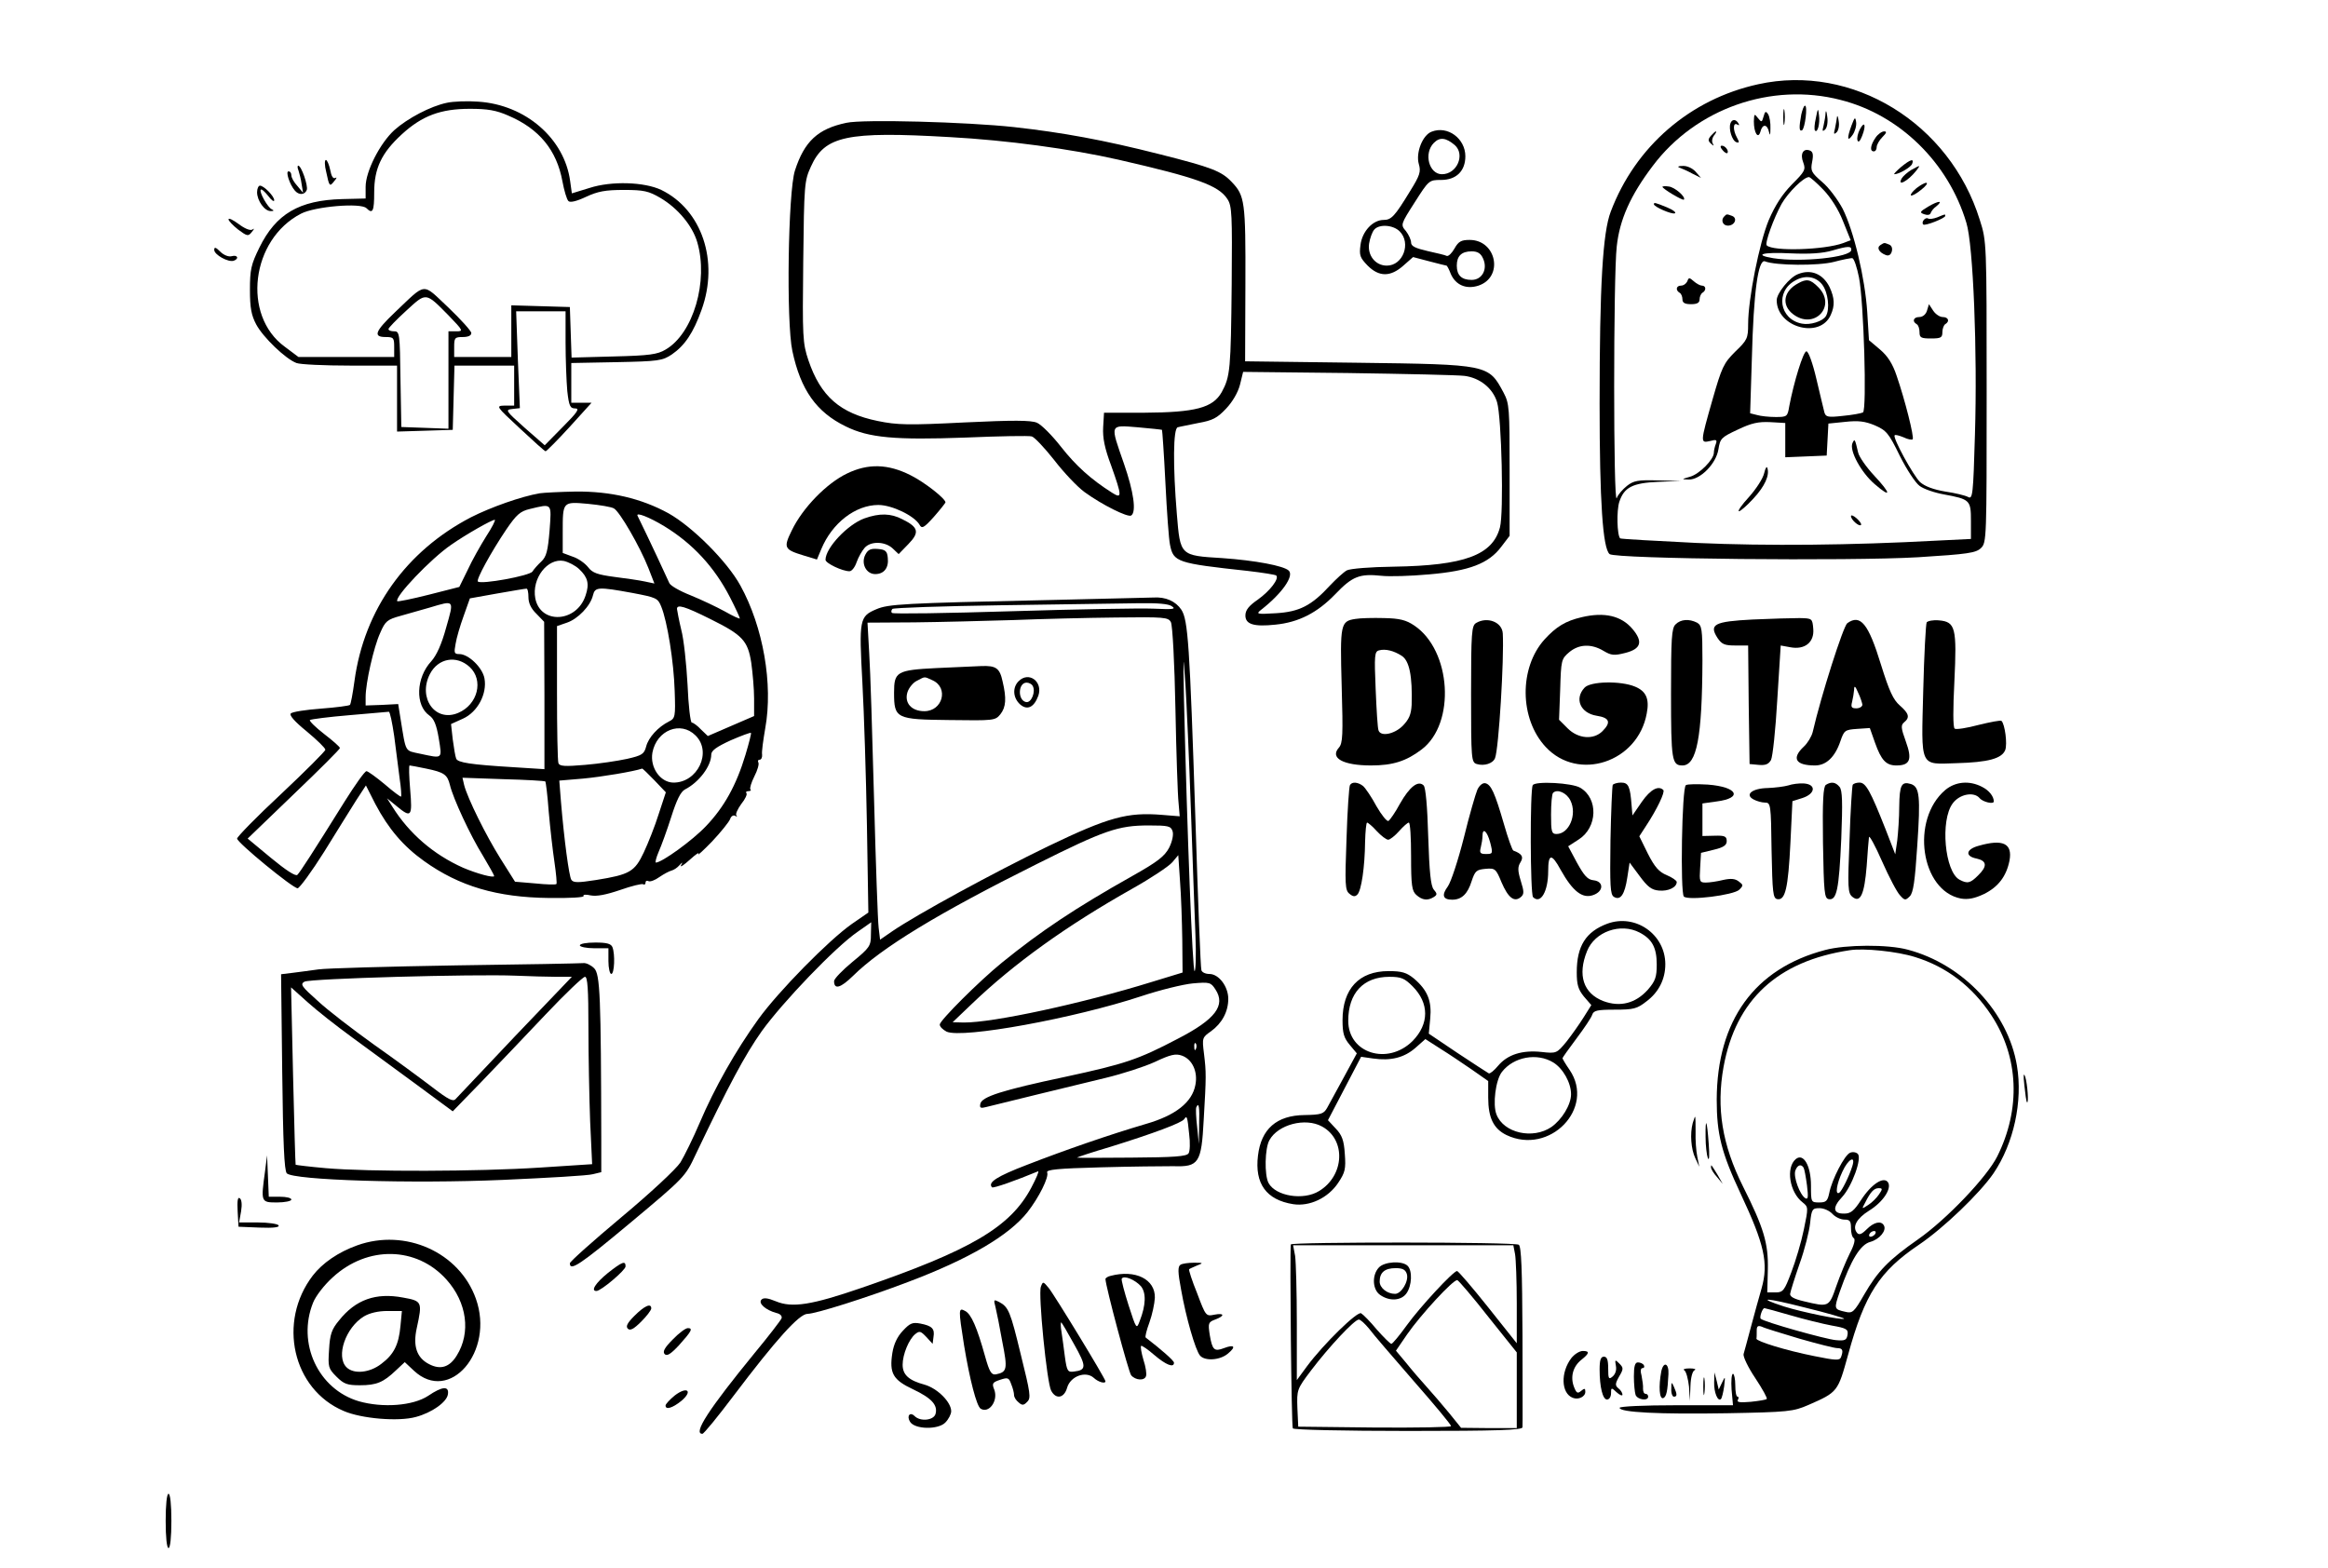 <?xml version="1.0" standalone="no"?>
<!DOCTYPE svg PUBLIC "-//W3C//DTD SVG 20010904//EN"
 "http://www.w3.org/TR/2001/REC-SVG-20010904/DTD/svg10.dtd">
<svg version="1.0" xmlns="http://www.w3.org/2000/svg"
 width="815pt" height="549pt" viewBox="0 0 815 549"
 preserveAspectRatio="xMidYMid meet">

<g transform="translate(0,549) scale(0.1,-0.1)"
fill="#000000" stroke="none">
<path d="M6155 5195 c-238 -52 -430 -218 -516 -446 -28 -73 -39 -257 -39 -673
0 -341 11 -506 35 -526 21 -17 841 -25 1080 -11 175 11 202 15 220 32 20 19
20 33 20 547 0 524 0 527 -24 602 -105 339 -446 548 -776 475z m289 -55 c206
-52 377 -219 440 -430 24 -76 39 -453 30 -742 -6 -211 -8 -227 -24 -218 -9 5
-45 14 -80 19 -41 7 -71 18 -88 33 -24 23 -97 156 -89 164 2 3 16 -1 31 -7 14
-7 29 -10 32 -7 6 7 -27 138 -56 222 -14 42 -31 69 -58 92 l-39 33 -6 98 c-8
121 -47 284 -86 362 -17 32 -49 75 -72 94 -38 33 -41 39 -35 70 5 25 3 36 -8
40 -23 9 -35 -12 -23 -42 9 -25 6 -31 -40 -77 -34 -35 -58 -72 -81 -125 -33
-80 -72 -276 -72 -364 0 -49 -3 -56 -45 -96 -41 -41 -47 -54 -80 -169 -43
-151 -43 -152 -8 -144 22 6 25 4 20 -10 -4 -10 -7 -24 -7 -31 0 -24 -51 -75
-83 -84 -31 -9 -31 -9 -5 -10 40 -1 96 55 104 106 6 38 10 42 68 69 48 23 72
28 114 26 l52 -3 0 -60 0 -60 73 3 72 3 3 56 3 56 59 6 c46 5 69 2 103 -12 41
-18 49 -27 88 -107 24 -48 55 -95 69 -105 14 -11 52 -24 85 -30 92 -17 95 -20
95 -93 l0 -63 -122 -6 c-296 -16 -590 -19 -838 -8 -145 7 -266 14 -268 16 -11
11 -13 97 -3 128 17 51 46 66 137 70 l79 3 -81 2 c-70 2 -85 -1 -108 -19 -15
-12 -32 -31 -36 -43 -12 -29 -12 778 0 881 10 94 48 179 126 282 151 201 415
294 658 231z m-61 -314 c26 -27 53 -69 69 -110 l27 -67 -26 -10 c-65 -24 -246
-30 -268 -8 -7 8 24 94 52 145 23 40 77 94 96 94 4 0 27 -20 50 -44z m98 -211
c0 -26 -178 -44 -273 -29 -72 12 -37 22 60 17 67 -3 113 0 147 10 55 16 67 16
66 2z m27 -96 c17 -85 28 -464 14 -473 -6 -3 -37 -9 -70 -12 -53 -6 -60 -4
-65 12 -3 11 -15 63 -28 117 -13 56 -28 97 -35 97 -11 0 -44 -108 -60 -192 -6
-37 -8 -38 -48 -38 -22 0 -52 3 -65 7 l-24 6 6 191 c6 234 22 350 46 341 37
-15 187 -16 241 -2 30 8 60 14 65 13 6 -2 16 -32 23 -67z"/>
<path d="M6243 5080 c0 -25 2 -35 4 -22 2 12 2 32 0 45 -2 12 -4 2 -4 -23z"/>
<path d="M6306 5089 c-8 -44 -8 -61 3 -55 10 7 20 86 10 86 -4 0 -9 -14 -13
-31z"/>
<path d="M6357 5076 c-5 -21 -6 -40 -3 -43 9 -10 18 24 14 54 -3 26 -4 25 -11
-11z"/>
<path d="M6391 5095 c0 -11 -4 -31 -7 -45 -5 -19 -4 -22 5 -14 7 6 11 26 8 45
-2 19 -5 25 -6 14z"/>
<path d="M6174 5082 c-6 -21 -7 -21 -20 -5 -12 16 -13 15 -14 -12 0 -40 15
-64 23 -36 7 28 24 27 30 -1 3 -15 5 -11 5 12 1 19 -3 42 -8 50 -8 12 -11 11
-16 -8z"/>
<path d="M6431 5080 c-1 -8 -4 -26 -7 -40 -5 -19 -4 -22 5 -14 7 6 11 24 8 40
-2 16 -5 22 -6 14z"/>
<path d="M6482 5051 c-17 -46 -15 -60 4 -33 8 12 14 32 12 45 -3 19 -5 17 -16
-12z"/>
<path d="M6058 5058 c-7 -20 6 -61 21 -66 10 -3 11 0 2 16 -15 27 -14 55 1 46
7 -4 8 -3 4 4 -9 16 -23 15 -28 0z"/>
<path d="M6511 5037 c-7 -14 -11 -31 -8 -39 3 -8 9 -2 16 16 15 38 9 55 -8 23z"/>
<path d="M5990 5015 c-11 -13 -11 -18 0 -28 10 -9 11 -9 6 1 -4 7 -2 19 4 27
7 8 10 15 7 15 -2 0 -10 -7 -17 -15z"/>
<path d="M6566 5008 c-18 -26 -21 -48 -6 -48 6 0 10 7 10 15 0 8 9 24 20 35
15 15 16 20 6 20 -8 0 -22 -10 -30 -22z"/>
<path d="M6030 4965 c7 -9 15 -13 17 -11 7 7 -7 26 -19 26 -6 0 -6 -6 2 -15z"/>
<path d="M6655 4905 c-16 -14 -27 -25 -23 -25 16 0 57 24 62 36 8 20 -5 17
-39 -11z"/>
<path d="M5880 4903 c8 -3 29 -12 45 -21 l30 -15 -19 22 c-11 12 -30 21 -45
20 -16 0 -20 -3 -11 -6z"/>
<path d="M6691 4895 c-13 -8 -28 -21 -33 -29 -18 -31 21 -11 51 27 15 20 15
20 -18 2z"/>
<path d="M6709 4831 c-13 -11 -22 -22 -19 -25 3 -3 19 6 35 19 17 13 25 24 19
25 -7 0 -22 -9 -35 -19z"/>
<path d="M5820 4836 c0 -7 71 -49 75 -45 8 9 -32 44 -53 46 -12 2 -22 1 -22
-1z"/>
<path d="M6751 4767 c-30 -18 -32 -21 -15 -27 11 -4 21 -3 23 4 2 6 10 17 19
23 27 22 9 21 -27 0z"/>
<path d="M5790 4775 c0 -9 62 -36 73 -32 7 2 -5 12 -27 21 -42 17 -46 18 -46
11z"/>
<path d="M6037 4733 c-14 -13 -6 -33 12 -33 24 0 35 26 15 34 -19 7 -19 7 -27
-1z"/>
<path d="M6782 4729 c-13 -5 -28 -7 -32 -4 -10 6 -25 -13 -17 -21 6 -6 77 22
77 30 0 7 1 7 -28 -5z"/>
<path d="M6583 4632 c-14 -9 -5 -26 19 -35 10 -4 18 1 21 13 3 11 -1 21 -10
24 -18 7 -15 7 -30 -2z"/>
<path d="M5907 4505 c-4 -8 -13 -15 -22 -15 -17 0 -20 -16 -5 -25 6 -3 10 -14
10 -23 0 -12 8 -17 30 -17 22 0 30 5 30 17 0 9 5 20 10 23 14 8 13 25 -2 25
-6 0 -19 7 -28 15 -16 14 -18 14 -23 0z"/>
<path d="M6746 4402 c-4 -13 -15 -22 -27 -22 -20 0 -26 -15 -9 -25 6 -3 10
-16 10 -28 0 -19 5 -22 40 -22 35 0 40 3 40 22 0 12 5 25 10 28 17 10 11 25
-9 25 -10 0 -25 10 -33 22 l-15 23 -7 -23z"/>
<path d="M6485 3938 c-11 -26 31 -103 78 -143 59 -51 58 -34 -1 29 -28 30 -54
67 -57 82 -11 47 -12 50 -20 32z"/>
<path d="M6176 3833 c-4 -18 -28 -55 -53 -83 -25 -27 -41 -50 -35 -50 5 0 28
20 50 44 41 44 58 83 49 108 -2 7 -7 -2 -11 -19z"/>
<path d="M6480 3683 c0 -13 29 -38 35 -31 3 3 -4 13 -15 23 -11 10 -20 13 -20
8z"/>
<path d="M6294 4530 c-29 -11 -74 -67 -74 -91 0 -95 151 -137 189 -52 15 33
14 59 -4 98 -23 46 -65 64 -111 45z m85 -36 c21 -27 28 -87 13 -111 -11 -18
-55 -32 -84 -26 -79 15 -94 113 -23 151 35 20 72 14 94 -14z"/>
<path d="M6295 4498 c-51 -27 -59 -75 -19 -107 75 -59 156 28 89 94 -27 27
-40 30 -70 13z"/>
<path d="M1564 5130 c-57 -12 -137 -54 -184 -96 -50 -46 -100 -144 -100 -198
l0 -41 -82 -2 c-151 -4 -232 -52 -290 -170 -29 -59 -33 -77 -33 -148 0 -63 5
-89 22 -121 24 -45 103 -121 141 -135 13 -5 97 -9 188 -9 l164 0 0 -115 0
-116 98 3 97 3 3 113 3 112 104 0 105 0 0 -70 0 -70 -32 0 c-33 -1 -33 -1 52
-80 47 -44 87 -80 90 -80 3 0 41 38 84 85 l77 85 -35 0 -36 0 0 69 0 70 158 3
c148 3 161 5 194 27 45 31 75 75 104 156 62 171 1 351 -141 420 -59 28 -174
32 -251 7 l-62 -19 -6 43 c-20 149 -156 267 -321 278 -38 3 -89 1 -111 -4z
m216 -45 c108 -46 169 -121 189 -230 6 -32 15 -63 21 -69 6 -6 28 -1 62 15 41
19 67 24 132 24 70 0 87 -4 128 -28 61 -36 112 -97 129 -155 40 -136 -14 -320
-111 -376 -28 -17 -57 -21 -181 -24 l-148 -4 -3 88 -3 89 -102 3 -103 3 0 -91
0 -90 -100 0 -100 0 0 35 c0 32 2 35 30 35 19 0 30 5 30 14 0 7 -37 48 -81 90
-93 87 -74 89 -187 -18 -69 -66 -77 -86 -32 -86 28 0 30 -3 30 -35 l0 -35
-167 0 -168 0 -48 36 c-151 110 -118 376 57 466 48 25 209 39 229 19 22 -22
27 -10 27 55 0 85 26 139 97 204 71 65 136 89 238 89 62 0 92 -5 135 -24z
m-210 -699 c52 -54 53 -56 27 -56 l-27 0 0 -170 0 -171 -82 3 -83 3 -3 168
c-2 159 -3 167 -22 167 -11 0 -20 3 -20 8 0 4 28 33 62 64 71 65 67 66 148
-16z m410 -95 c0 -59 3 -136 6 -170 6 -53 10 -61 28 -61 16 0 8 -13 -44 -65
l-63 -64 -71 62 c-66 59 -68 62 -43 65 l27 3 -7 170 -6 169 86 0 87 0 0 -109z"/>
<path d="M2963 5060 c-100 -21 -147 -65 -180 -167 -24 -73 -31 -530 -9 -632
29 -136 84 -214 187 -264 81 -40 172 -48 419 -39 118 5 223 7 232 4 9 -2 44
-39 78 -82 33 -43 81 -94 107 -113 62 -45 151 -89 163 -82 19 12 9 83 -25 181
-49 141 -52 136 48 128 45 -4 83 -8 85 -9 1 -1 7 -85 12 -186 5 -101 12 -198
16 -216 12 -61 24 -65 273 -92 51 -6 96 -13 99 -16 11 -11 -22 -54 -64 -84
-32 -22 -44 -37 -44 -56 0 -31 30 -40 105 -32 81 8 146 41 209 106 61 64 86
73 163 65 26 -3 101 -1 166 5 141 12 209 38 253 97 l29 38 0 230 c0 217 -1
233 -21 271 -53 99 -52 99 -512 105 l-393 5 1 271 c1 289 -2 309 -48 357 -36
38 -70 51 -252 97 -197 50 -340 76 -510 95 -164 18 -529 28 -587 15z m362 -50
c201 -11 422 -41 590 -79 275 -63 351 -90 382 -138 16 -24 17 -54 15 -297 -3
-300 -5 -324 -35 -379 -31 -55 -92 -71 -272 -72 l-140 0 -3 -51 c-2 -37 5 -73
28 -134 38 -107 39 -118 3 -95 -74 47 -126 94 -178 160 -32 41 -70 79 -85 85
-21 9 -84 9 -253 1 -197 -10 -236 -9 -304 5 -132 27 -200 86 -243 213 -20 60
-21 80 -18 345 3 271 4 283 27 333 48 107 125 124 486 103z m1802 -836 c54 -7
99 -43 114 -92 16 -54 24 -388 10 -439 -26 -97 -125 -133 -371 -137 -83 -1
-154 -7 -165 -13 -11 -6 -37 -30 -58 -52 -66 -72 -108 -93 -190 -98 -67 -4
-71 -3 -52 12 72 56 116 118 97 137 -17 17 -118 36 -233 44 -148 9 -147 8
-159 154 -14 168 -13 300 3 304 6 2 39 8 72 15 50 9 66 17 97 50 23 24 42 57
49 84 l11 45 366 -4 c202 -3 386 -7 409 -10z"/>
<path d="M5012 5029 c-32 -12 -56 -74 -45 -113 8 -27 4 -40 -31 -96 -53 -87
-65 -100 -92 -100 -38 0 -75 -40 -81 -87 -5 -37 -2 -45 25 -73 40 -40 80 -40
125 0 l34 30 57 -15 c31 -8 58 -15 60 -15 2 0 9 -13 15 -29 17 -39 54 -55 97
-41 89 30 63 160 -31 160 -29 0 -39 -5 -53 -30 -9 -16 -21 -28 -27 -26 -5 3
-36 10 -67 17 -43 10 -58 17 -58 30 0 9 -8 27 -18 40 -19 22 -19 23 31 101 49
77 50 78 92 78 53 0 85 31 85 83 0 62 -62 108 -118 86z m81 -47 c37 -33 8
-102 -45 -102 -45 0 -65 73 -28 110 21 21 42 18 73 -8z m-193 -302 c41 -41 12
-120 -45 -120 -40 0 -68 36 -62 77 3 19 11 41 18 49 17 20 66 17 89 -6z m292
-95 c17 -37 -3 -75 -40 -75 -35 0 -52 16 -52 50 0 34 17 50 52 50 21 0 32 -7
40 -25z"/>
<path d="M1142 4888 c11 -52 12 -53 29 -31 8 9 9 14 3 10 -8 -4 -14 6 -18 28
-4 19 -11 35 -15 35 -5 0 -5 -19 1 -42z"/>
<path d="M1045 4893 c3 -10 9 -31 11 -48 l5 -30 -20 24 c-12 13 -21 29 -21 37
0 8 -4 14 -10 14 -11 0 4 -46 22 -67 14 -17 35 -16 42 2 5 15 -19 85 -30 85
-3 0 -3 -8 1 -17z"/>
<path d="M900 4817 c0 -30 27 -67 48 -66 11 0 12 2 4 6 -14 5 -46 62 -39 69 3
3 14 -7 26 -22 11 -15 21 -22 21 -15 0 14 -36 51 -50 51 -5 0 -10 -10 -10 -23z"/>
<path d="M800 4722 c0 -5 15 -21 34 -36 31 -23 35 -24 47 -9 10 12 10 15 2 9
-8 -4 -27 4 -48 20 -19 14 -35 22 -35 16z"/>
<path d="M750 4615 c0 -17 49 -44 68 -38 20 7 14 22 -7 16 -11 -3 -28 4 -40
16 -16 16 -21 17 -21 6z"/>
<path d="M2965 3832 c-71 -34 -155 -120 -193 -199 -30 -61 -27 -67 42 -88 l46
-14 15 36 c38 92 120 155 200 155 48 0 126 -38 144 -69 8 -15 15 -12 50 27 22
25 40 48 41 51 0 13 -72 70 -122 95 -79 40 -149 42 -223 6z"/>
<path d="M1890 3763 c-65 -11 -172 -49 -241 -84 -227 -118 -374 -323 -408
-573 -6 -44 -13 -82 -16 -84 -3 -3 -48 -9 -101 -13 -53 -4 -100 -11 -106 -17
-6 -6 13 -28 56 -63 36 -30 65 -58 65 -64 0 -5 -70 -75 -155 -155 -85 -79
-154 -150 -154 -156 0 -14 195 -174 212 -174 7 1 49 58 93 128 43 70 94 151
112 180 l34 52 33 -65 c46 -87 98 -148 171 -200 123 -88 255 -127 437 -129 74
-1 124 2 121 7 -3 5 8 6 25 2 21 -4 53 2 103 19 40 14 76 23 81 20 4 -3 8 0 8
6 0 6 5 8 10 5 6 -3 23 3 38 14 16 11 35 21 43 23 8 2 20 10 27 18 12 13 13
13 6 0 -4 -8 10 1 31 20 21 19 34 28 30 20 -5 -8 17 12 48 44 31 33 59 68 63
78 3 10 11 15 17 12 7 -4 9 -4 5 1 -4 4 4 22 17 40 14 17 22 35 18 38 -3 4 0
7 7 7 7 0 11 3 7 6 -3 4 3 24 14 46 11 21 17 43 14 48 -3 6 -1 10 4 10 6 0 10
8 9 18 -2 9 4 51 11 92 28 154 -7 355 -87 500 -46 84 -168 206 -252 253 -95
52 -202 77 -324 76 -56 -1 -112 -4 -126 -6z m259 -53 c20 -10 92 -135 121
-209 l21 -54 -33 7 c-18 4 -66 11 -106 16 -60 8 -78 14 -93 34 -11 14 -35 31
-54 37 l-35 13 0 72 c0 108 -1 108 88 100 42 -4 83 -11 91 -16z m-225 -77 c-6
-72 -11 -92 -29 -109 -12 -11 -26 -27 -31 -35 -9 -15 -180 -46 -191 -35 -7 6
46 103 100 183 35 51 48 63 82 71 79 19 76 22 69 -75z m401 15 c100 -61 176
-143 231 -250 19 -37 34 -70 34 -73 0 -3 -24 8 -52 24 -29 16 -84 42 -121 57
-38 15 -71 34 -74 43 -5 12 -74 160 -111 235 -7 14 40 -4 93 -36z m-623 -36
c-20 -32 -50 -85 -65 -118 l-29 -59 -106 -27 c-59 -15 -109 -25 -111 -23 -12
13 117 149 189 198 50 35 141 87 152 87 4 0 -9 -26 -30 -58z m325 -114 c31
-29 37 -52 23 -93 -31 -95 -158 -102 -176 -10 -13 70 43 142 100 131 17 -4 40
-16 53 -28z m-177 -99 c0 -20 9 -40 28 -58 l27 -28 1 -258 0 -258 -110 7
c-148 9 -194 16 -199 30 -3 7 -8 37 -12 67 l-6 54 42 19 c51 23 85 87 75 141
-7 38 -56 85 -88 85 -18 0 -19 4 -13 36 3 20 16 64 28 97 l22 62 95 17 c52 9
98 17 103 17 4 1 7 -13 7 -30z m364 15 c84 -16 89 -18 101 -48 21 -51 44 -193
47 -296 3 -89 2 -95 -20 -106 -38 -19 -72 -56 -80 -88 -7 -26 -14 -31 -67 -43
-32 -7 -98 -17 -147 -21 -70 -6 -89 -5 -93 6 -3 7 -5 119 -5 247 l0 233 35 12
c38 13 82 58 91 96 7 29 18 30 138 8z m-652 -121 c-16 -59 -34 -98 -52 -118
-54 -58 -57 -155 -7 -190 16 -11 25 -32 33 -80 12 -74 15 -71 -65 -54 -55 12
-49 1 -69 124 l-8 50 -57 -3 -57 -2 0 30 c0 48 28 174 51 224 18 42 25 47 72
60 29 8 75 21 102 29 87 26 85 28 57 -70z m926 29 c111 -55 130 -75 142 -152
5 -36 10 -92 10 -126 l0 -61 -81 -35 -81 -35 -24 23 c-12 13 -27 24 -32 24 -5
0 -12 60 -15 133 -4 72 -13 159 -22 192 -8 33 -14 66 -15 73 0 17 26 10 118
-36z m-844 -167 c50 -46 29 -132 -40 -161 -80 -34 -142 52 -99 136 29 56 93
67 139 25z m-264 -242 c6 -49 15 -115 19 -148 5 -33 7 -62 5 -64 -1 -2 -27 17
-57 43 -30 25 -59 46 -64 46 -6 0 -40 -48 -77 -107 -113 -181 -155 -246 -165
-256 -6 -6 -40 16 -92 59 l-82 68 162 156 c89 85 162 158 161 161 0 4 -25 26
-55 49 -31 24 -53 46 -50 49 4 3 66 11 138 17 73 6 135 12 138 12 4 1 12 -37
19 -85z m1055 2 c59 -58 7 -166 -78 -165 -46 1 -82 53 -73 105 15 79 99 112
151 60z m175 -67 c-32 -107 -75 -184 -138 -250 -47 -50 -155 -128 -176 -128
-3 0 1 17 10 38 9 20 29 75 44 122 19 60 33 88 48 96 49 25 92 82 92 122 0 14
18 27 68 50 37 16 69 28 71 26 2 -1 -7 -36 -19 -76z m-1118 -49 c63 -13 74
-21 83 -57 11 -47 72 -178 115 -247 22 -37 40 -69 40 -72 0 -8 -60 8 -109 29
-103 46 -188 119 -247 213 l-19 30 33 -27 c52 -43 56 -38 48 57 -4 47 -5 85
-2 85 3 0 29 -5 58 -11z m799 -41 l40 -42 -25 -76 c-13 -42 -37 -102 -52 -134
-32 -68 -49 -78 -167 -97 -64 -10 -80 -10 -87 1 -8 13 -25 140 -36 271 l-6 76
83 7 c65 6 178 25 207 35 1 1 21 -18 43 -41z m-382 -4 c2 -2 8 -50 12 -106 5
-57 14 -136 20 -176 6 -41 9 -75 7 -77 -2 -3 -36 -2 -74 2 l-71 6 -51 81 c-52
83 -115 211 -127 257 l-6 26 143 -5 c79 -2 145 -6 147 -8z"/>
<path d="M3026 3675 c-58 -21 -136 -103 -136 -145 0 -12 59 -40 84 -40 8 0 19
14 25 32 6 17 19 40 28 50 21 24 71 23 98 -2 l21 -20 34 35 c40 41 36 59 -21
87 -40 21 -80 22 -133 3z"/>
<path d="M3030 3549 c-17 -31 2 -69 34 -69 31 0 48 22 44 57 -2 23 -8 29 -35
31 -24 2 -34 -2 -43 -19z"/>
<path d="M3665 3389 c-504 -11 -555 -14 -597 -32 -59 -25 -61 -35 -49 -255 6
-109 13 -334 16 -502 l5 -305 -58 -40 c-81 -57 -256 -235 -327 -333 -80 -111
-154 -242 -205 -362 -23 -54 -54 -117 -68 -140 -15 -23 -105 -107 -207 -192
-99 -83 -180 -155 -180 -161 0 -29 36 -5 212 142 189 158 192 161 228 238 116
243 172 348 232 433 73 101 257 294 336 348 l47 33 -1 -43 c0 -40 -4 -46 -65
-96 -35 -29 -64 -59 -64 -67 0 -31 23 -24 66 18 100 99 299 220 644 392 236
118 285 135 391 135 69 0 78 -2 84 -20 4 -12 -1 -36 -12 -58 -16 -30 -40 -49
-129 -99 -199 -112 -319 -192 -456 -303 -80 -65 -218 -203 -218 -217 0 -8 11
-18 24 -25 56 -25 448 47 681 124 66 22 148 42 181 45 58 5 63 4 79 -21 37
-56 0 -105 -132 -173 -139 -73 -185 -88 -393 -133 -222 -47 -294 -70 -298 -95
-3 -14 1 -16 20 -11 36 9 301 74 418 102 58 14 136 39 173 56 55 26 73 30 95
22 36 -13 56 -56 47 -102 -11 -61 -69 -107 -173 -137 -129 -38 -282 -91 -416
-143 -107 -41 -139 -62 -123 -79 5 -4 84 24 161 56 5 2 -6 -24 -24 -58 -73
-137 -210 -218 -594 -350 -174 -60 -243 -71 -300 -47 -29 12 -43 13 -50 6 -13
-13 15 -37 52 -47 14 -3 21 -11 18 -19 -3 -7 -45 -62 -94 -121 -161 -197 -217
-283 -183 -283 5 0 54 60 109 133 149 197 230 287 259 287 28 0 206 56 353
112 212 80 352 162 417 244 40 51 76 123 69 139 -4 10 36 14 187 18 106 3 220
4 255 4 89 -3 98 11 106 162 9 153 9 166 1 232 -7 55 -6 57 24 78 39 28 61 69
61 114 0 43 -33 87 -66 87 -14 0 -26 6 -28 13 -3 6 -12 244 -21 527 -20 616
-26 699 -49 735 -20 30 -55 46 -99 43 -18 0 -185 -5 -372 -9z m438 -22 c15
-10 3 -11 -65 -8 -46 2 -269 -2 -496 -9 -227 -7 -416 -10 -419 -6 -4 3 -3 9 1
14 4 4 177 10 384 13 207 3 422 6 478 7 67 1 106 -2 117 -11z m-4 -55 c6 -10
13 -147 16 -303 3 -156 8 -305 11 -330 l4 -47 -62 5 c-121 10 -187 -8 -399
-110 -188 -91 -460 -239 -546 -298 l-42 -29 -5 42 c-3 24 -10 225 -16 448 -6
223 -13 453 -17 513 l-6 107 164 1 c90 1 245 5 344 8 99 4 262 8 362 9 168 2
183 1 192 -16z m70 -652 c6 -173 13 -372 16 -442 3 -71 1 -128 -3 -128 -7 0
-26 482 -37 950 -3 164 -3 167 5 55 4 -66 13 -262 19 -435z m-30 -460 l1 -115
-108 -33 c-242 -75 -556 -143 -658 -142 l-39 1 66 63 c150 144 335 276 562
404 66 37 129 79 141 93 l21 25 6 -90 c4 -50 7 -143 8 -206z m48 -382 c-3 -8
-6 -5 -6 6 -1 11 2 17 5 13 3 -3 4 -12 1 -19z m11 -265 l-1 -68 -6 60 c-4 33
-5 63 -3 68 9 20 12 1 10 -60z m-35 -33 c4 -30 3 -61 -2 -68 -7 -11 -51 -14
-200 -15 -105 -1 -191 -1 -191 0 0 1 53 19 118 38 151 47 250 84 258 97 9 14
11 9 17 -52z"/>
<path d="M3279 3151 c-140 -7 -149 -13 -149 -86 0 -91 7 -94 194 -96 155 -2
160 -2 178 20 20 25 22 56 8 115 -10 47 -23 56 -75 54 -22 -1 -92 -4 -156 -7z
m-14 -43 c57 -26 35 -108 -29 -108 -45 0 -71 29 -59 67 5 15 20 34 34 40 29
15 23 15 54 1z"/>
<path d="M3566 3105 c-22 -22 -20 -58 5 -81 25 -22 49 -11 64 30 17 49 -33 87
-69 51z m49 -16 c12 -19 -4 -61 -23 -57 -30 6 -28 68 2 68 8 0 18 -5 21 -11z"/>
<path d="M5537 3329 c-56 -13 -89 -33 -130 -78 -89 -99 -88 -277 4 -376 114
-123 323 -54 354 117 10 51 -2 78 -41 94 -50 21 -157 19 -177 -4 -36 -39 -14
-89 43 -98 45 -7 51 -23 20 -54 -31 -31 -85 -27 -122 10 l-30 30 4 106 c3 102
4 107 31 130 34 29 78 31 121 5 27 -16 37 -17 76 -7 55 14 63 39 25 84 -39 46
-98 60 -178 41z"/>
<path d="M4745 3323 c-52 -8 -54 -17 -48 -234 5 -174 4 -201 -10 -217 -32 -36
15 -62 113 -62 76 0 123 15 177 56 120 91 104 347 -26 434 -28 19 -51 25 -106
26 -38 1 -83 0 -100 -3z m162 -129 c27 -17 38 -71 35 -172 -2 -34 -9 -50 -31
-73 -30 -30 -78 -39 -85 -16 -3 6 -7 71 -10 144 -5 119 -4 132 12 136 22 6 51
-1 79 -19z"/>
<path d="M6136 3321 c-135 -7 -154 -17 -123 -65 15 -22 25 -26 62 -26 l45 0 2
-207 3 -208 32 -3 c24 -2 34 2 43 17 6 12 16 106 22 211 l12 190 33 -6 c51
-10 85 17 81 64 -3 37 -4 37 -48 38 -25 0 -99 -2 -164 -5z"/>
<path d="M5168 3309 c-16 -9 -18 -32 -18 -249 0 -230 1 -239 20 -245 26 -8 57
2 64 21 13 33 32 348 27 436 -2 40 -54 60 -93 37z"/>
<path d="M5866 3304 c-14 -13 -16 -49 -16 -243 0 -233 3 -251 40 -251 50 0 69
98 70 367 0 111 -2 123 -19 133 -28 14 -57 12 -75 -6z"/>
<path d="M6467 3308 c-14 -11 -91 -251 -121 -381 -4 -16 -18 -39 -31 -51 -44
-41 -29 -66 39 -66 39 0 70 29 89 85 13 38 16 40 58 43 l45 3 18 -51 c22 -62
39 -80 75 -80 48 0 56 21 33 84 -17 47 -18 57 -6 67 21 17 17 31 -15 59 -23
20 -37 50 -66 143 -44 144 -72 178 -118 145z m53 -285 c0 -7 -10 -13 -21 -13
-17 0 -20 4 -15 23 3 12 6 31 7 42 0 16 4 14 14 -10 8 -16 14 -36 15 -42z"/>
<path d="M6745 3311 c-3 -6 -9 -113 -12 -238 -7 -274 -14 -259 116 -255 111 3
159 16 171 46 8 21 -1 90 -13 102 -3 3 -39 -4 -80 -14 -41 -11 -79 -17 -84
-13 -6 4 -6 68 -1 165 9 188 4 209 -54 214 -20 2 -39 -2 -43 -7z"/>
<path d="M4726 2741 c-3 -4 -9 -89 -12 -187 -6 -161 -5 -181 10 -193 13 -11
20 -11 28 -3 14 14 26 96 27 185 1 37 4 67 7 67 3 0 19 -13 34 -30 15 -16 33
-30 40 -30 6 0 24 14 38 30 15 17 30 30 34 30 5 0 8 -53 8 -118 0 -103 3 -121
18 -135 21 -19 40 -21 61 -8 13 8 13 12 0 27 -10 13 -15 60 -19 185 -3 106 -9
172 -16 179 -19 19 -49 -4 -83 -64 -16 -30 -35 -57 -40 -60 -5 -4 -24 20 -42
51 -17 32 -39 64 -47 71 -18 14 -39 16 -46 3z"/>
<path d="M5172 2725 c-6 -14 -28 -89 -47 -167 -20 -79 -45 -155 -56 -171 -23
-31 -18 -47 15 -47 33 0 54 20 68 65 12 36 17 40 48 43 34 3 37 1 57 -48 23
-53 44 -70 67 -51 12 10 12 19 0 57 -11 36 -11 49 -1 65 12 19 5 30 -25 41 -4
2 -19 44 -33 93 -32 110 -45 139 -66 143 -9 1 -20 -8 -27 -23z m45 -185 c10
-39 9 -40 -15 -40 -20 0 -23 4 -18 23 3 12 6 30 6 40 0 31 16 18 27 -23z"/>
<path d="M5366 2741 c-10 -16 -9 -382 1 -392 26 -26 53 19 53 91 0 62 12 63
44 4 42 -75 76 -101 113 -88 38 13 38 48 2 52 -21 2 -33 16 -58 61 l-31 58 37
24 c66 42 69 144 5 181 -28 17 -157 24 -166 9z m132 -54 c24 -49 -5 -117 -49
-117 -17 0 -19 8 -19 68 0 38 3 72 7 76 15 15 48 0 61 -27z"/>
<path d="M5646 2742 c-2 -4 -6 -92 -8 -195 -2 -158 -1 -189 12 -197 23 -14 38
8 47 68 l8 52 35 -47 c28 -38 42 -49 68 -51 32 -3 62 11 62 30 0 5 -16 16 -35
24 -27 11 -42 28 -66 75 l-30 61 24 37 c37 56 67 118 60 125 -17 17 -45 2 -75
-41 l-33 -48 -3 35 c-5 67 -11 80 -37 80 -13 0 -26 -4 -29 -8z"/>
<path d="M5902 2741 c-14 -8 -20 -377 -7 -390 16 -15 175 5 194 24 15 15 14
17 -2 29 -13 10 -28 11 -55 5 -20 -5 -47 -9 -60 -9 -22 0 -23 3 -20 52 l3 52
45 11 c34 8 45 16 45 30 0 17 -7 20 -42 19 l-43 -1 0 57 0 57 50 7 c93 12 73
51 -31 59 -37 2 -71 2 -77 -2z"/>
<path d="M6260 2740 c-14 -4 -46 -8 -71 -9 -55 -1 -82 -23 -50 -40 11 -6 29
-11 40 -11 20 0 21 -6 23 -167 3 -150 5 -168 20 -171 28 -5 38 37 46 197 l7
146 35 11 c46 15 49 48 5 51 -16 1 -41 -2 -55 -7z"/>
<path d="M6392 2742 c-9 -7 -12 -54 -10 -203 3 -175 5 -194 20 -197 28 -5 36
32 44 211 5 128 4 170 -6 182 -14 17 -29 19 -48 7z"/>
<path d="M6486 2742 c-2 -4 -8 -91 -11 -192 -7 -169 -6 -187 10 -200 28 -23
42 9 50 108 3 48 7 93 8 101 1 8 22 -30 46 -85 24 -54 52 -108 63 -119 16 -18
19 -18 34 -3 12 12 18 52 26 176 12 175 8 207 -22 217 -33 10 -40 -3 -41 -78
0 -40 -4 -94 -7 -120 l-7 -48 -34 88 c-53 134 -69 163 -91 163 -10 0 -21 -3
-24 -8z"/>
<path d="M6810 2724 c-122 -104 -86 -353 55 -380 25 -4 47 0 81 16 50 25 78
62 89 117 11 60 -23 76 -107 52 -46 -12 -50 -37 -8 -45 36 -8 38 -27 5 -59
-27 -27 -37 -30 -65 -15 -52 28 -68 208 -24 267 24 33 74 42 94 19 11 -14 50
-23 50 -12 0 18 -17 39 -41 51 -44 23 -93 19 -129 -11z"/>
<path d="M5627 2256 c-75 -28 -107 -78 -107 -170 0 -44 5 -60 25 -85 l26 -30
-27 -43 c-15 -24 -42 -62 -60 -85 -34 -41 -35 -42 -88 -36 -67 7 -118 -9 -151
-48 -14 -17 -29 -29 -33 -27 -4 2 -53 34 -109 71 l-101 68 5 53 c6 61 -9 99
-57 140 -26 21 -42 26 -89 26 -103 0 -161 -62 -161 -172 0 -46 5 -62 25 -86
l25 -30 -45 -83 c-25 -46 -52 -95 -59 -108 -12 -21 -21 -24 -79 -25 -98 -1
-152 -49 -163 -142 -12 -98 29 -155 123 -170 58 -9 123 22 158 75 24 36 27 48
23 101 -3 48 -10 66 -32 89 l-27 29 58 111 58 111 42 -6 c62 -9 109 3 148 37
l35 31 53 -34 c29 -18 78 -51 110 -73 l57 -40 0 -58 c0 -71 19 -109 64 -131
151 -72 312 94 221 228 -14 20 -25 39 -25 41 0 2 22 33 49 69 27 36 52 73 55
83 5 15 17 18 79 18 66 0 78 3 111 29 43 32 66 78 66 130 0 105 -105 178 -203
142z m113 -31 c44 -23 60 -53 60 -112 0 -44 -5 -58 -31 -88 -43 -48 -97 -62
-156 -40 -70 27 -91 91 -57 175 27 68 117 100 184 65z m-795 -188 c59 -59 59
-132 0 -192 -87 -86 -225 -43 -225 71 0 97 53 154 144 154 41 0 53 -5 81 -33z
m493 -267 c34 -21 62 -71 62 -111 0 -37 -32 -89 -69 -115 -65 -44 -167 -21
-192 44 -14 35 -3 121 19 149 41 53 123 68 180 33z m-810 -224 c85 -46 79
-172 -10 -226 -55 -34 -152 -18 -177 28 -15 28 -13 122 3 150 30 55 126 80
184 48z"/>
<path d="M2030 2180 c0 -5 23 -10 50 -10 l50 0 0 -45 c0 -25 5 -45 10 -45 11
0 14 69 4 94 -5 12 -20 16 -60 16 -30 0 -54 -4 -54 -10z"/>
<path d="M6390 2164 c-248 -65 -379 -247 -380 -524 0 -120 16 -185 84 -330 83
-177 98 -243 73 -331 -9 -30 -25 -90 -37 -134 -12 -44 -23 -87 -26 -96 -2 -9
16 -47 41 -84 25 -38 43 -70 40 -73 -2 -3 -28 -7 -56 -10 -37 -3 -50 -2 -45 7
4 6 3 11 -1 11 -5 0 -8 18 -8 40 0 22 -4 40 -8 40 -5 0 -7 -25 -5 -55 l5 -55
-199 0 c-113 0 -198 -4 -198 -9 0 -16 138 -23 375 -19 217 4 233 6 286 29 103
45 103 46 139 176 58 212 110 292 248 385 86 58 213 180 261 250 71 105 103
252 82 377 -31 187 -189 355 -382 406 -69 19 -218 18 -289 -1z m315 -25 c110
-34 200 -103 266 -203 97 -147 104 -329 21 -495 -36 -72 -177 -220 -277 -290
-103 -72 -141 -111 -189 -194 -35 -61 -41 -66 -65 -60 -41 9 -41 10 -20 71 39
111 72 165 107 174 32 9 58 40 47 58 -10 17 -35 11 -60 -14 -18 -18 -27 -21
-34 -12 -17 21 -1 50 42 77 49 30 80 77 67 99 -15 23 -59 -6 -95 -62 -24 -37
-36 -47 -58 -47 -40 -1 -43 21 -8 58 35 38 70 136 55 151 -6 6 -18 8 -27 4
-19 -7 -64 -94 -73 -141 -6 -28 -11 -33 -35 -33 -29 0 -29 1 -29 59 0 69 -26
115 -53 93 -36 -30 -22 -117 24 -152 20 -16 20 -18 4 -95 -9 -44 -29 -111 -44
-150 -24 -64 -29 -70 -55 -70 l-29 0 2 81 c2 90 -14 145 -87 290 -73 146 -94
275 -68 419 43 235 189 370 441 408 50 8 167 -4 230 -24z m-220 -731 c-11 -36
-37 -88 -46 -94 -15 -9 -10 29 11 74 20 44 47 59 35 20z m-171 -6 c3 -5 8 -32
12 -62 5 -41 4 -51 -6 -45 -19 12 -42 74 -35 96 7 20 20 25 29 11z m264 -94
c-8 -12 -25 -29 -38 -37 -23 -15 -23 -15 -10 9 19 38 31 50 47 50 14 0 14 -3
1 -22z m-163 -68 c10 -11 29 -20 42 -20 19 0 23 -5 23 -29 0 -17 4 -33 10 -36
6 -4 1 -25 -14 -53 -13 -26 -34 -77 -47 -114 -26 -75 -26 -75 -114 -54 -34 8
-49 16 -48 26 1 8 16 56 33 105 18 50 34 114 37 143 5 49 8 52 33 52 15 0 35
-9 45 -20z m150 -70 c-3 -5 -11 -10 -16 -10 -6 0 -7 5 -4 10 3 6 11 10 16 10
6 0 7 -4 4 -10z m-109 -297 c-6 -6 -148 23 -211 43 -101 33 -63 31 74 -4 78
-19 139 -37 137 -39z m-188 12 c48 -14 113 -30 145 -36 51 -9 58 -13 55 -32
-3 -19 -9 -22 -41 -19 -35 3 -253 64 -263 75 -5 5 6 37 13 37 2 0 43 -11 91
-25z m32 -82 c63 -18 122 -33 132 -33 19 0 22 -8 13 -32 -5 -12 -19 -11 -93 4
-101 20 -203 52 -203 61 1 4 1 16 1 28 0 16 4 19 18 14 9 -5 69 -23 132 -42z"/>
<path d="M1595 2110 c-236 -4 -452 -10 -480 -14 -27 -4 -68 -9 -90 -12 l-41
-5 4 -342 c3 -249 7 -345 16 -355 23 -24 435 -37 757 -23 157 7 299 15 315 20
l29 7 0 107 c-1 510 -4 586 -25 607 -11 11 -28 19 -37 18 -10 -1 -211 -5 -448
-8z m353 -40 l54 0 -198 -207 c-108 -115 -203 -214 -209 -221 -9 -10 -25 -2
-81 41 -38 29 -130 97 -204 149 -74 53 -164 122 -198 154 -56 50 -62 58 -46
67 20 11 594 27 738 21 49 -2 114 -4 144 -4z m112 -178 c0 -99 3 -246 6 -328
l7 -150 -184 -12 c-215 -14 -600 -15 -748 -2 -57 5 -105 11 -106 12 -1 2 -5
142 -9 312 l-7 309 58 -52 c32 -29 102 -84 157 -124 54 -40 155 -114 225 -165
l126 -93 100 103 c55 57 156 163 225 236 69 73 131 132 138 132 9 0 12 -43 12
-178z"/>
<path d="M7087 1690 c3 -30 7 -57 9 -59 7 -8 2 64 -6 89 -6 16 -7 6 -3 -30z"/>
<path d="M5926 1558 c-10 -38 -6 -91 9 -123 l14 -30 -7 35 c-4 19 -7 59 -6 88
0 28 0 52 -2 52 -1 0 -4 -10 -8 -22z"/>
<path d="M5971 1509 c0 -30 4 -63 8 -74 5 -11 6 10 3 50 -6 85 -12 98 -11 24z"/>
<path d="M928 1390 c-15 -109 -15 -110 42 -110 28 0 50 5 50 10 0 6 -18 10
-40 10 l-39 0 -3 73 -3 72 -7 -55z"/>
<path d="M5990 1403 c0 -6 9 -21 21 -34 l20 -24 -17 30 c-24 39 -24 40 -24 28z"/>
<path d="M832 1248 l3 -53 73 -3 c50 -2 72 1 67 8 -3 5 -36 10 -72 10 l-66 0
7 39 c4 24 2 42 -5 46 -7 5 -9 -11 -7 -47z"/>
<path d="M1251 1130 c-67 -24 -122 -62 -156 -106 -124 -162 -71 -398 108 -474
62 -27 192 -38 253 -21 56 15 108 52 112 79 5 30 -19 29 -69 -5 -53 -35 -159
-43 -243 -19 -142 42 -217 203 -160 345 9 23 39 62 69 89 122 112 294 108 398
-8 72 -80 86 -186 36 -266 -25 -41 -57 -51 -97 -30 -43 22 -57 63 -43 126 20
92 19 95 -48 107 -95 18 -166 -7 -224 -80 -26 -31 -32 -49 -35 -102 -4 -61 -3
-66 26 -95 26 -26 38 -30 82 -30 58 0 82 10 126 52 l31 29 32 -30 c125 -117
283 67 217 252 -58 163 -247 247 -415 187z m151 -282 c-6 -66 -23 -100 -67
-133 -41 -32 -97 -37 -122 -12 -38 38 -3 139 61 178 20 12 50 19 82 19 l51 0
-5 -52z"/>
<path d="M4519 1133 c-4 -36 2 -637 7 -644 3 -5 179 -9 405 -9 312 0 399 3
399 13 1 6 0 151 0 322 -1 230 -4 311 -13 317 -16 10 -797 10 -798 1z m785
-34 c3 -17 6 -95 6 -172 l0 -140 -101 127 c-55 69 -104 126 -108 126 -13 0
-129 -125 -176 -190 -26 -36 -50 -65 -54 -65 -4 0 -27 23 -51 50 -23 28 -48
53 -55 57 -13 8 -131 -107 -189 -185 l-36 -49 0 199 c0 109 -3 215 -6 236 l-7
37 385 0 386 0 6 -31z m-94 -219 l100 -125 0 -132 0 -133 -97 0 -98 1 -42 52
c-24 29 -59 70 -79 92 -20 22 -52 59 -71 83 l-36 43 39 57 c47 68 163 194 176
190 5 -2 54 -59 108 -128z m-417 -42 c13 -18 84 -100 156 -183 72 -82 131
-153 131 -158 0 -4 -120 -6 -267 -5 l-268 3 -3 65 c-2 64 -2 66 48 132 62 82
152 178 167 178 6 0 22 -15 36 -32z"/>
<path d="M4827 1052 c-25 -27 -22 -78 5 -96 33 -23 74 -20 92 6 19 27 21 79 4
96 -19 19 -82 15 -101 -6z m98 -22 c8 -25 -19 -70 -41 -70 -28 0 -54 21 -54
43 0 32 18 47 56 47 24 0 34 -5 39 -20z"/>
<path d="M2128 1033 c-43 -35 -61 -63 -40 -63 16 0 102 73 102 86 0 21 -11 17
-62 -23z"/>
<path d="M4133 1062 c-10 -6 -10 -25 2 -88 17 -97 50 -211 66 -230 17 -20 70
-17 98 7 29 24 23 33 -14 19 -34 -13 -41 -7 -50 47 -6 40 -5 44 19 53 35 13
33 24 -3 17 -29 -6 -30 -5 -60 75 -18 44 -30 82 -28 84 1 2 14 7 27 13 24 9
23 10 -10 10 -19 0 -41 -3 -47 -7z"/>
<path d="M3888 1023 c-10 -2 -18 -8 -18 -11 1 -27 81 -326 90 -337 15 -18 47
-20 52 -3 3 7 -1 33 -9 57 -7 24 -11 46 -8 49 2 2 23 -12 46 -32 41 -35 69
-46 69 -27 0 7 -43 45 -99 88 -3 2 3 26 13 53 10 28 18 66 19 86 2 65 -68 100
-155 77z m106 -36 c19 -23 18 -66 -4 -122 -11 -30 -12 -29 -39 55 -15 47 -26
89 -24 93 7 13 46 -3 67 -26z"/>
<path d="M3644 985 c-10 -25 21 -337 36 -364 17 -32 46 -26 56 11 12 40 65 59
93 34 16 -15 41 -22 41 -12 0 9 -179 303 -199 327 -19 23 -20 23 -27 4z m116
-201 c44 -78 44 -91 0 -96 -22 -3 -25 1 -32 52 -4 30 -9 70 -12 88 -3 17 -3
32 -1 32 2 0 22 -34 45 -76z"/>
<path d="M3485 914 c4 -16 15 -71 24 -122 19 -96 17 -106 -23 -114 -15 -2 -22
8 -37 62 -29 104 -49 149 -70 160 -24 13 -24 7 -4 -120 20 -121 44 -213 58
-222 29 -18 62 27 48 66 -9 22 -7 26 20 35 27 9 31 8 39 -15 6 -14 10 -31 10
-38 0 -8 7 -19 16 -26 12 -11 18 -11 30 2 14 13 11 31 -22 164 -37 153 -43
168 -77 186 -18 9 -19 8 -12 -18z"/>
<path d="M2221 883 c-25 -25 -31 -37 -23 -45 8 -8 21 -1 47 25 19 19 35 40 35
46 0 20 -24 9 -59 -26z"/>
<path d="M3161 831 c-20 -21 -32 -47 -37 -78 -11 -71 2 -94 72 -127 66 -31 88
-56 79 -87 -7 -22 -53 -27 -73 -7 -16 16 -29 1 -16 -20 17 -27 98 -28 123 -3
12 12 21 30 21 40 0 32 -48 80 -93 93 -56 15 -77 35 -77 70 0 36 22 89 44 107
15 12 19 11 39 -10 l22 -24 3 24 c5 29 -5 39 -46 47 -27 5 -36 2 -61 -25z"/>
<path d="M2355 800 c-29 -29 -36 -43 -28 -51 8 -8 21 0 50 31 44 49 50 60 31
60 -8 0 -32 -18 -53 -40z"/>
<path d="M5501 735 c-38 -50 -36 -123 5 -139 20 -8 44 4 44 21 0 13 -3 13 -15
3 -12 -10 -16 -8 -25 15 -13 35 -3 71 26 94 29 23 30 31 5 31 -11 0 -29 -11
-40 -25z"/>
<path d="M5600 696 c0 -63 11 -106 26 -106 8 0 14 10 14 22 0 20 1 21 20 3 11
-10 20 -13 20 -8 0 6 -6 16 -14 22 -12 10 -12 16 2 41 16 27 16 31 1 46 -15
15 -16 14 -12 -8 3 -15 -2 -29 -11 -37 -14 -12 -16 -9 -16 28 0 30 -4 41 -15
41 -11 0 -15 -12 -15 -44z"/>
<path d="M5720 671 c0 -27 3 -56 6 -65 7 -17 44 -22 44 -6 0 6 -4 10 -9 10 -6
0 -9 8 -9 18 1 9 -2 29 -5 45 -5 17 -3 27 3 27 6 0 8 5 5 10 -3 6 -13 10 -21
10 -10 0 -14 -13 -14 -49z"/>
<path d="M5816 689 c-10 -53 -7 -99 7 -94 11 5 15 24 18 84 2 38 -17 46 -25
10z"/>
<path d="M5897 692 c6 -4 13 -30 16 -57 l3 -50 2 52 c1 30 7 53 15 56 6 3 -1
6 -18 6 -17 0 -25 -3 -18 -7z"/>
<path d="M5963 635 c0 -27 2 -38 4 -22 2 15 2 37 0 50 -2 12 -4 0 -4 -28z"/>
<path d="M6001 650 c-1 -35 13 -69 24 -58 3 3 8 23 11 44 4 36 4 37 -7 14
l-12 -25 -7 30 -8 30 -1 -35z"/>
<path d="M5851 628 c-1 -16 4 -28 9 -28 12 0 12 8 0 35 -8 18 -9 17 -9 -7z"/>
<path d="M2362 604 c-17 -14 -32 -30 -32 -35 0 -16 24 -9 55 16 42 35 21 53
-23 19z"/>
<path d="M580 165 c0 -57 4 -95 10 -95 6 0 10 38 10 95 0 57 -4 95 -10 95 -6
0 -10 -38 -10 -95z"/>
</g>
</svg>
